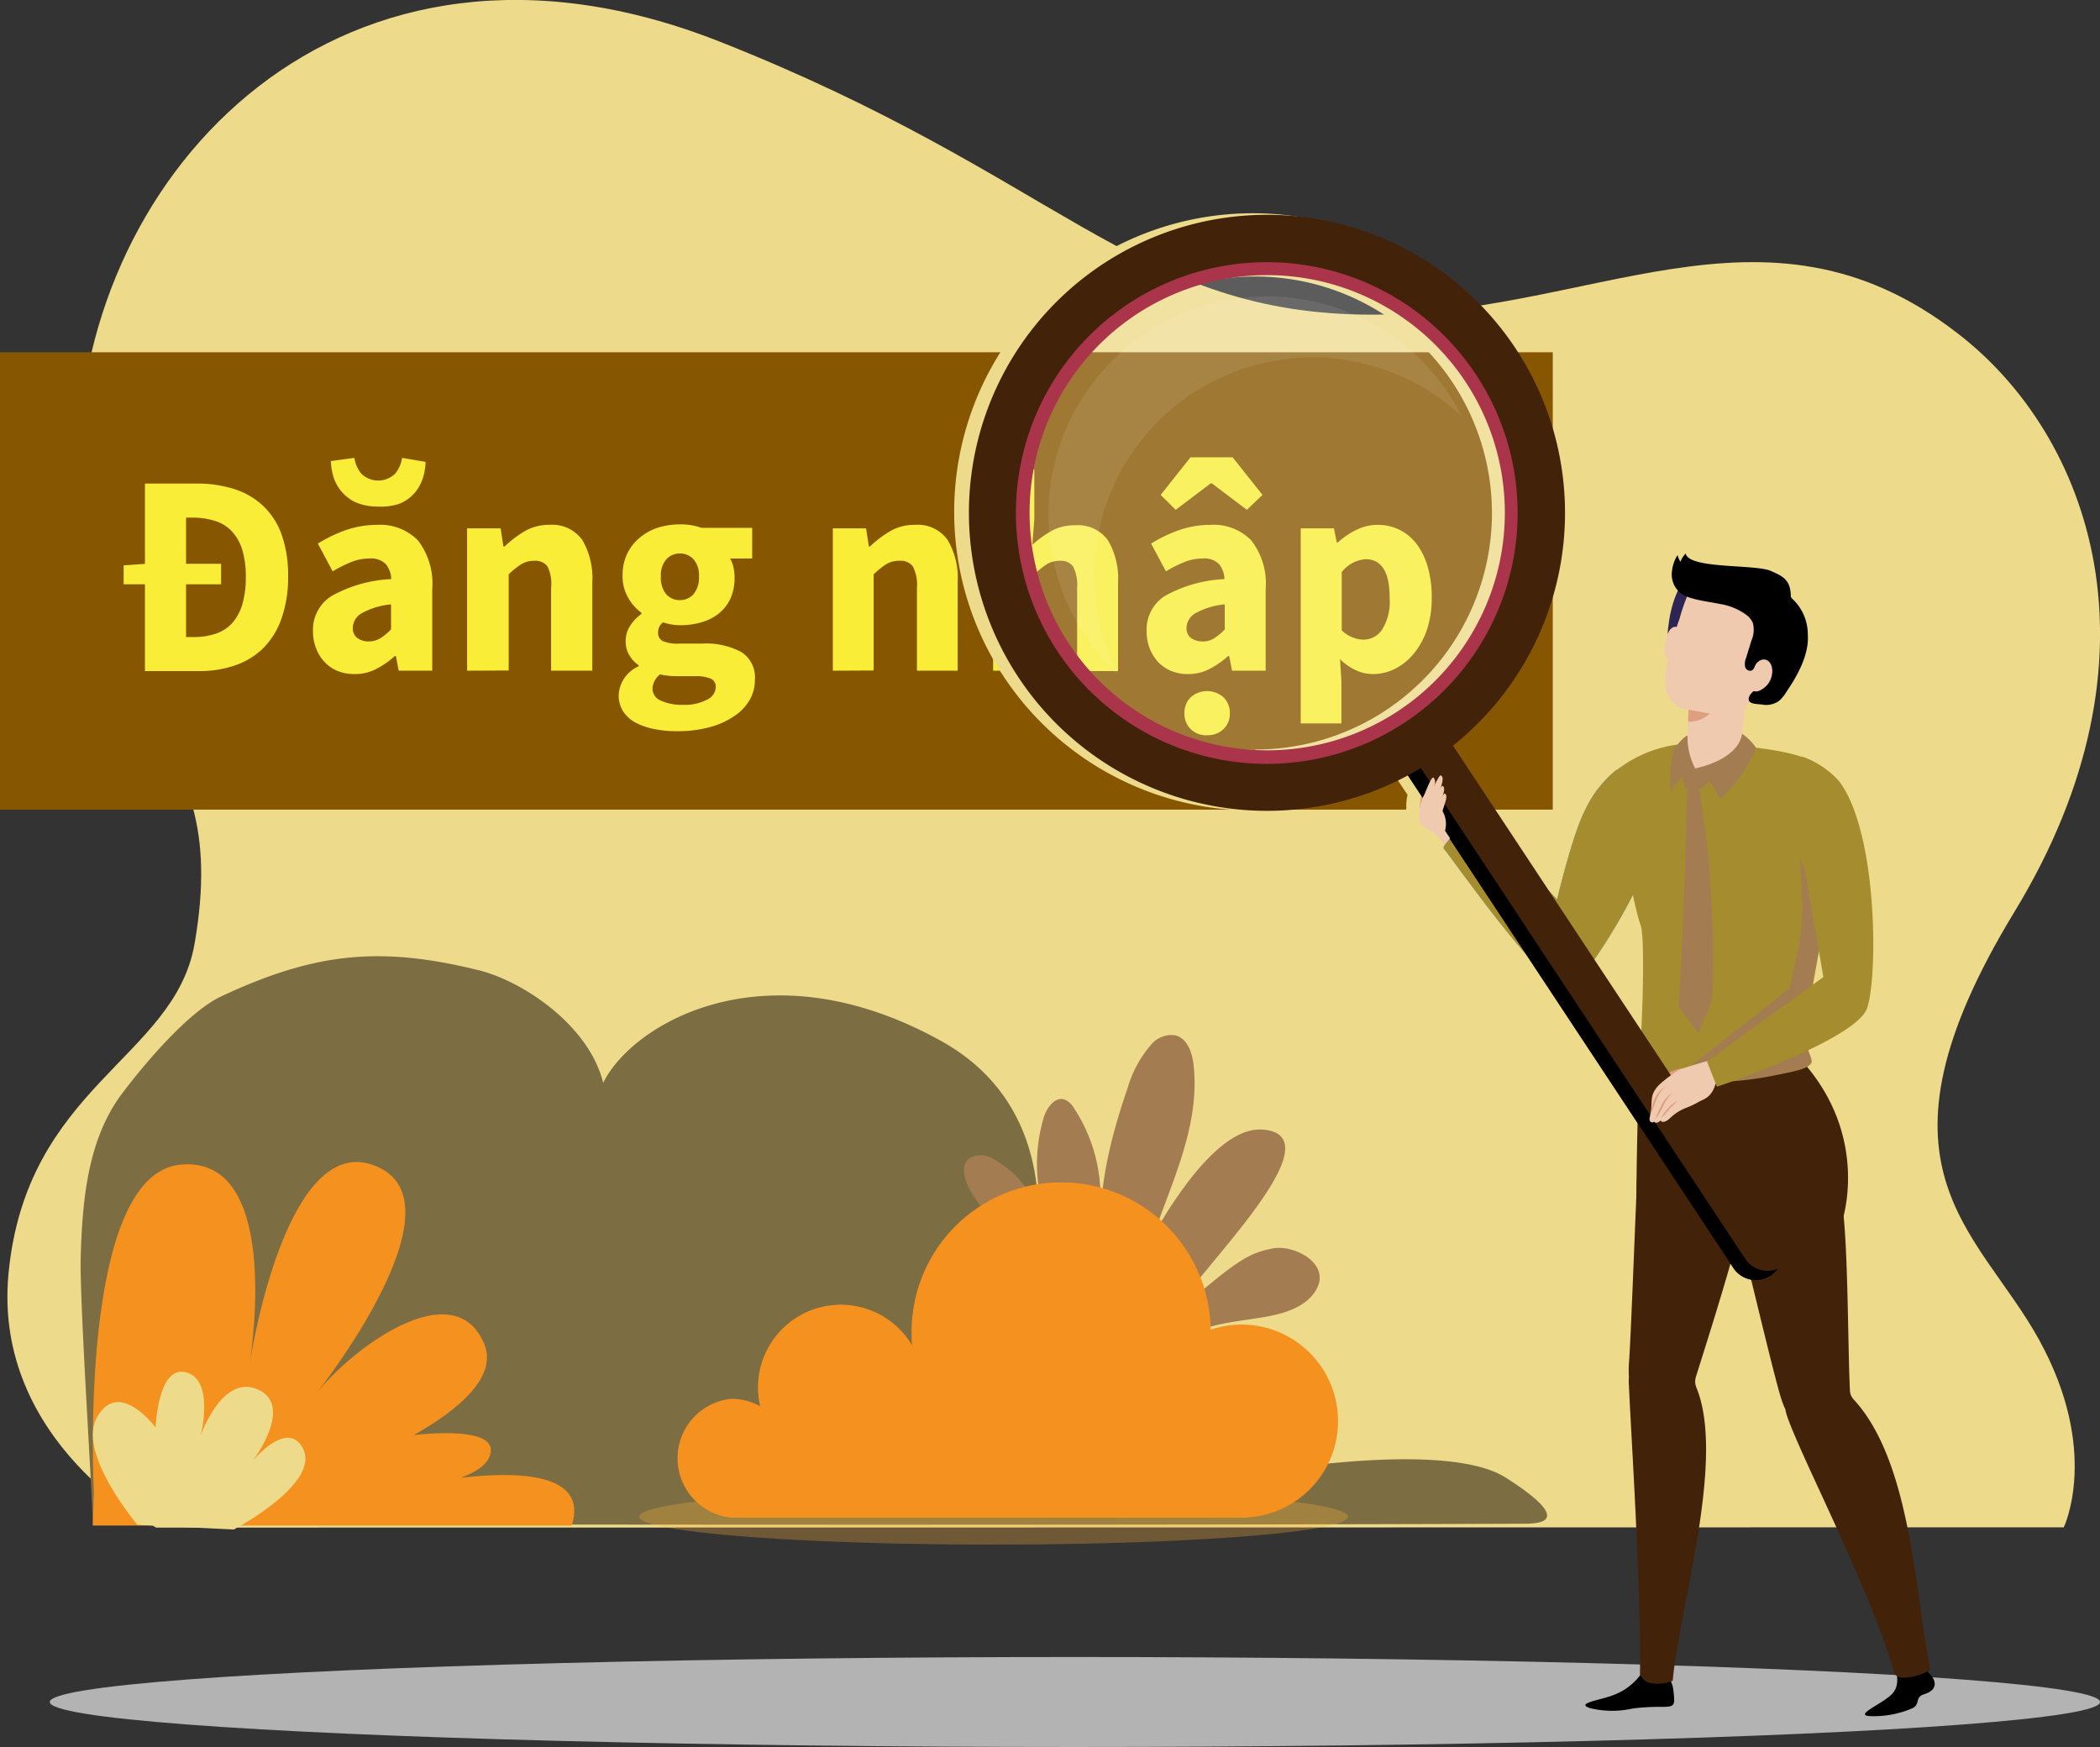 <svg xmlns="http://www.w3.org/2000/svg" viewBox="0 0 210.95 175.51"><rect x="0" y="0" width="210.95" height="175.51" fill="#333333" stroke="none"/><defs><style>.cls-1{isolation:isolate;}.cls-2{fill:#b3b3b3;}.cls-3{fill:#eddb8b;}.cls-4{fill:#875601;}.cls-5{fill:#f9ed38;}.cls-6{fill:#7c6d43;}.cls-7{fill:#f5911e;}.cls-8{fill:#f9ae3b;opacity:0.3;}.cls-17,.cls-9{fill:#a47c52;}.cls-10,.cls-17{mix-blend-mode:multiply;}.cls-11{fill:#43220a;}.cls-12{fill:#72bfbb;}.cls-13{fill:#a58c2f;}.cls-14{fill:#dd9f80;}.cls-15{fill:#2d2355;}.cls-16{fill:#f0caaf;}.cls-18,.cls-19{fill:#fff;}.cls-18{opacity:0.2;}.cls-19{opacity:0.08;}.cls-20{fill:#aa354b;}</style></defs><g class="cls-1"><g id="BACKGROUND"><ellipse id="_Path_" data-name="&lt;Path&gt;" class="cls-2" cx="107.98" cy="170.99" rx="102.98" ry="4.52"/><path class="cls-3" d="M15.69,153.47S-.73,144.94.85,128c1.77-18.88,16.67-21.64,18.69-33.16C23.66,71.29,7.44,74.07,7.86,46.12c.43-28.85,26.38-57,64.48-41.92,33.89,13.4,41.39,26.93,64.28,27.4s40.43-13.27,60,1.87C210,43.74,218,65.9,202.36,91.6s-3.71,31.79,2.47,43,2.48,18.84,2.48,18.84Z"/><rect class="cls-4" y="35.39" width="155.98" height="45.95"/><path class="cls-5" d="M12.42,58.7V56.8l2.14-.15V48.58h5.17a12.4,12.4,0,0,1,3.8.55,7.63,7.63,0,0,1,2.9,1.69,7.37,7.37,0,0,1,1.86,2.89,12.19,12.19,0,0,1,.65,4.18,12.37,12.37,0,0,1-.65,4.21,7.83,7.83,0,0,1-1.83,3,7.41,7.41,0,0,1-2.83,1.74,10.91,10.91,0,0,1-3.67.58h-5.4V58.7ZM18.69,64h.79a6.82,6.82,0,0,0,2.14-.32,3.9,3.9,0,0,0,1.63-1,4.91,4.91,0,0,0,1.06-1.86,9.34,9.34,0,0,0,.38-2.86,9.09,9.09,0,0,0-.38-2.81,4.62,4.62,0,0,0-1.06-1.81,3.8,3.8,0,0,0-1.63-1A7.48,7.48,0,0,0,19.48,52h-.79v4.64h3.52V58.7H18.69Z"/><path class="cls-5" d="M35.6,67.72a4.41,4.41,0,0,1-1.73-.33,3.7,3.7,0,0,1-1.3-.92,4.06,4.06,0,0,1-.83-1.37,4.67,4.67,0,0,1-.3-1.7,4,4,0,0,1,1.86-3.52,13.49,13.49,0,0,1,6-1.7,2.44,2.44,0,0,0-.55-1.51,2.07,2.07,0,0,0-1.64-.56,4.86,4.86,0,0,0-1.79.34,12.92,12.92,0,0,0-1.9.95l-1.49-2.79a14.44,14.44,0,0,1,2.83-1.36,9.52,9.52,0,0,1,3.13-.52A5.29,5.29,0,0,1,42,54.31a7.13,7.13,0,0,1,1.42,4.88v8.19H40.05l-.28-1.47h-.11a8.91,8.91,0,0,1-1.89,1.31A4.65,4.65,0,0,1,35.6,67.72ZM38,50.89a5.68,5.68,0,0,1-2.09-.35,4,4,0,0,1-1.46-1,4.29,4.29,0,0,1-.89-1.44,6,6,0,0,1-.32-1.78L35.6,46a3.2,3.2,0,0,0,.71,1.6,2.43,2.43,0,0,0,3.37,0,3.2,3.2,0,0,0,.71-1.6l2.36.4a6,6,0,0,1-.32,1.78,4.41,4.41,0,0,1-.87,1.44,4,4,0,0,1-1.47,1A5.75,5.75,0,0,1,38,50.89ZM37,64.44a2.25,2.25,0,0,0,1.21-.32,6.13,6.13,0,0,0,1.07-.89V60.72a7.41,7.41,0,0,0-3,.92,1.74,1.74,0,0,0-.84,1.44,1.22,1.22,0,0,0,.43,1A1.89,1.89,0,0,0,37,64.44Z"/><path class="cls-5" d="M46.92,67.38V53.08h3.37l.28,1.82h.12a10.78,10.78,0,0,1,2-1.52,4.73,4.73,0,0,1,2.5-.65,3.7,3.7,0,0,1,3.31,1.53,7.57,7.57,0,0,1,1,4.24v8.88H55.36V59.05A4,4,0,0,0,55,56.91a1.5,1.5,0,0,0-1.31-.57,2.45,2.45,0,0,0-1.35.36,7.78,7.78,0,0,0-1.24,1v9.66Z"/><path class="cls-5" d="M68,73.46a10.92,10.92,0,0,1-2.29-.22,6.78,6.78,0,0,1-1.86-.64,3.43,3.43,0,0,1-1.25-1.13,2.94,2.94,0,0,1-.45-1.64,3.33,3.33,0,0,1,2-2.89v-.11a3.12,3.12,0,0,1-.93-1,2.67,2.67,0,0,1-.37-1.47,2.76,2.76,0,0,1,.45-1.49,4.27,4.27,0,0,1,1.13-1.19v-.12a4.67,4.67,0,0,1-1.31-1.48,4.25,4.25,0,0,1-.58-2.24A5,5,0,0,1,63,55.63,4.83,4.83,0,0,1,64.29,54a5.33,5.33,0,0,1,1.84-1,7.5,7.5,0,0,1,2.17-.32,6.21,6.21,0,0,1,2.17.35h5.09v3.08H73.34a3,3,0,0,1,.32.81A4.48,4.48,0,0,1,73.79,58a5.12,5.12,0,0,1-.42,2.15,4.22,4.22,0,0,1-1.17,1.49,4.89,4.89,0,0,1-1.75.88,7.4,7.4,0,0,1-2.15.29,5.18,5.18,0,0,1-1.69-.29,1.43,1.43,0,0,0-.39.46,1.36,1.36,0,0,0-.11.61.86.86,0,0,0,.46.81,3.73,3.73,0,0,0,1.65.26h2.25a7.5,7.5,0,0,1,4,.85,3,3,0,0,1,1.36,2.78,4,4,0,0,1-.54,2.06A5,5,0,0,1,73.67,72a8,8,0,0,1-2.44,1.07A12.4,12.4,0,0,1,68,73.46Zm.65-2.65A4.67,4.67,0,0,0,71,70.3a1.45,1.45,0,0,0,.9-1.25.88.88,0,0,0-.55-.89,4.17,4.17,0,0,0-1.59-.23H68.27c-.49,0-.88,0-1.18-.05a5.2,5.2,0,0,1-.79-.13,2,2,0,0,0-.76,1.41,1.32,1.32,0,0,0,.85,1.23A5.07,5.07,0,0,0,68.64,70.81ZM68.3,60.29a1.79,1.79,0,0,0,1.36-.59,2.58,2.58,0,0,0,.55-1.81,2.39,2.39,0,0,0-.55-1.71,1.88,1.88,0,0,0-2.72,0,2.43,2.43,0,0,0-.55,1.73,2.58,2.58,0,0,0,.55,1.81A1.79,1.79,0,0,0,68.3,60.29Z"/><path class="cls-5" d="M83.66,67.38V53.08H87l.28,1.82h.11a11.13,11.13,0,0,1,2-1.52,4.79,4.79,0,0,1,2.51-.65,3.67,3.67,0,0,1,3.3,1.53,7.49,7.49,0,0,1,1,4.24v8.88H92.11V59.05a4,4,0,0,0-.41-2.14,1.5,1.5,0,0,0-1.31-.57A2.43,2.43,0,0,0,89,56.7a7.78,7.78,0,0,0-1.24,1v9.66Z"/><path class="cls-5" d="M99.76,67.38V47.17h4.14v5l-.2,2.56a11.1,11.1,0,0,1,1.83-1.34,4.77,4.77,0,0,1,2.47-.62,3.7,3.7,0,0,1,3.31,1.53,7.57,7.57,0,0,1,1,4.24v8.88H108.2V59.05a4,4,0,0,0-.41-2.14,1.5,1.5,0,0,0-1.31-.57,2.47,2.47,0,0,0-1.35.36,8.23,8.23,0,0,0-1.23,1v9.66Z"/><path class="cls-5" d="M119.34,67.72a4.37,4.37,0,0,1-1.73-.33,3.83,3.83,0,0,1-1.31-.92,4.41,4.41,0,0,1-.83-1.37,4.89,4.89,0,0,1-.29-1.7A4,4,0,0,1,117,59.88a13.49,13.49,0,0,1,6-1.7,2.44,2.44,0,0,0-.55-1.51,2.08,2.08,0,0,0-1.65-.56,4.85,4.85,0,0,0-1.78.34,12.92,12.92,0,0,0-1.9.95l-1.49-2.79a14.44,14.44,0,0,1,2.83-1.36,9.52,9.52,0,0,1,3.13-.52,5.26,5.26,0,0,1,4.12,1.58,7.08,7.08,0,0,1,1.43,4.88v8.19h-3.38l-.28-1.47h-.11a9.17,9.17,0,0,1-1.89,1.31A4.65,4.65,0,0,1,119.34,67.72Zm-2.75-18,3-3.78h4.23l3,3.78-1.57,1.5-3.52-2.66h-.11l-3.52,2.66Zm4.67,24.15a2.22,2.22,0,0,1-1.65-.62,2.13,2.13,0,0,1-.63-1.6,2.16,2.16,0,0,1,.63-1.6,2.49,2.49,0,0,1,3.29,0,2.13,2.13,0,0,1,.64,1.6,2.1,2.1,0,0,1-.64,1.6A2.22,2.22,0,0,1,121.26,73.86Zm-.51-9.42a2.25,2.25,0,0,0,1.21-.32,6.13,6.13,0,0,0,1.07-.89V60.72a7.41,7.41,0,0,0-3,.92,1.74,1.74,0,0,0-.84,1.44,1.22,1.22,0,0,0,.43,1A1.89,1.89,0,0,0,120.75,64.44Z"/><path class="cls-5" d="M130.66,72.68V53.08H134l.28,1.41h.12a7.37,7.37,0,0,1,1.84-1.25,4.69,4.69,0,0,1,2.12-.51,4.81,4.81,0,0,1,4,2,7,7,0,0,1,1.08,2.3,10.61,10.61,0,0,1,.38,3,10,10,0,0,1-.49,3.27A7.68,7.68,0,0,1,142,65.69a5.74,5.74,0,0,1-1.89,1.51,4.82,4.82,0,0,1-2.18.52,4.09,4.09,0,0,1-1.74-.39,5.54,5.54,0,0,1-1.58-1.11l.14,2.28v4.18ZM137,64.26a2.23,2.23,0,0,0,1.83-1,5.3,5.3,0,0,0,.76-3.21c0-2.58-.8-3.87-2.42-3.87a3.35,3.35,0,0,0-2.39,1.3v5.85a3.25,3.25,0,0,0,1.13.72A3.08,3.08,0,0,0,137,64.26Z"/><path class="cls-6" d="M13.23,153.08c42.24.12,100.22.15,139.76,0,1.33,0,5.52,0-1.7-4.61-6.11-3.95-25.43-.4-25.43-.4s4.5-1.8,4.48-4.13a6.33,6.33,0,0,0-3.91-5.34,14.58,14.58,0,0,0-6.85-.9,43.63,43.63,0,0,0-13.8,3.09,4,4,0,1,0-4.65-6.5c3-4,7.56-21.83-6.54-29.68-17.67-9.84-31.1-1.74-34,4.18C59.18,103,52.51,98.57,48.11,97.48c-10-2.48-16.54-1.75-25.89,2.62-3.31,1.55-7.74,6.82-9.94,9.74-3.45,4.56-4,10.63-4.17,16.35-.14,4.29,1.11,22.72,1.21,27"/><path class="cls-7" d="M46.3,148.46c1.79-.67,2.91-1.53,3-2.66.19-2-4.28-2-7.72-1.63,4.57-2.59,8.54-5.95,7-9.31-3.15-7-13.39.72-16.86,5.21,0,0,15.47-19.43,5.84-23C29,113.88,25.41,134.84,25.08,137c.31-2,3-20.9-6.93-20-10.42.94-8.72,32.94-8.72,32.94l-.11,3.32H57.43C59.15,147.89,51.82,147.82,46.3,148.46Z"/><path class="cls-3" d="M23.48,153.66s9.35-4.89,6.74-8.5c-1.65-2.27-4.83,1.6-4.83,1.6s4.18-5.48.56-7.15-5.78,4.58-5.78,4.58,1.4-5.54-1.46-6.32-3.08,5.54-3.08,5.54-3.7-5-5.9-1c-2,3.6,4.07,10.78,4.07,10.78"/><ellipse class="cls-8" cx="99.81" cy="152.37" rx="35.6" ry="2.81"/><path class="cls-9" d="M111.45,130c-2-6.74-.5-14,1.81-20.65a11.52,11.52,0,0,1,2.39-4.42A2.68,2.68,0,0,1,118,104c1.24.25,1.76,1.73,1.9,3,.88,8-4.35,15.24-5.68,23.13"/><path class="cls-9" d="M108.14,131.17c-2.34-4.91-8.48-7.1-10.89-12-.44-.89-.68-2.11.06-2.77a2.32,2.32,0,0,1,2.55.08,10.24,10.24,0,0,1,4.15,4.37,20.83,20.83,0,0,1,1.87,5.8m10.66,10.11a8,8,0,0,1,5-3.46c2-.57,4.08-.7,6.12-1.11,1.86-.37,3.87-1.14,4.68-2.86,1.16-2.48-2.38-4.28-4.41-3.92-2.64.48-3.87,1.39-9.66,6.36.12-2.21,16.13-17.06,9-18.24a4.26,4.26,0,0,0-1.38,0c-5.67.92-11.93,13.91-12.33,15.17a1.22,1.22,0,0,1-.36.62.91.91,0,0,1-1.17-.18,2.61,2.61,0,0,1-.51-1.18,80.38,80.38,0,0,1-1-8.64,16.19,16.19,0,0,0-2.74-8.15,1.88,1.88,0,0,0-.83-.7c-.94-.33-1.75.75-2.07,1.69a16.35,16.35,0,0,0,0,9.55,42.84,42.84,0,0,0,3.85,8.88"/><path class="cls-7" d="M124.71,133.07a9.59,9.59,0,0,0-3.09.52,15,15,0,0,0-30.05.44c0,.38,0,.75.05,1.13a8.32,8.32,0,0,0-15.48,4.23,8.43,8.43,0,0,0,.22,1.89,5.9,5.9,0,0,0-2.9-.75,6,6,0,0,0,0,11.94h51.25a9.7,9.7,0,0,0,0-19.4Z"/><g class="cls-10"><path class="cls-3" d="M166.16,62.89c0,.23,0,.46,0,.68a4.59,4.59,0,0,0-.37,1.79.87.87,0,0,0,.41.83,6,6,0,0,0,0,3.83v-7.4ZM161,77.34a3.59,3.59,0,0,0-.36.28l-.09.07,0,0a13,13,0,0,0-2.66,3.61,50.81,50.81,0,0,0-2.85,9l-.75-.76-9.7-14.69a30,30,0,1,0-4.54,3l1.34,2a4.69,4.69,0,0,0-.12,1.31,5.27,5.27,0,0,0-.08.84,1.43,1.43,0,0,0,.09.61c.25.45,1.3,1,1.69,1.27a4.15,4.15,0,0,1,.75,1c-.08.17-.11.3,0,.38.34.32,4.73,6.59,8.25,10.59l7.75,11.72,3.43,5.2c-.05,2.55-.11,5.38-.11,7.45-.18,4.11-.42,10.31-.6,14a5.22,5.22,0,0,0,3.86-5.12V74.91A12.67,12.67,0,0,0,161,77.34Zm-34.9-2a23.78,23.78,0,1,1,23.77-23.77A23.77,23.77,0,0,1,126.06,75.3Zm37.32,28.16-4.65-7a72.09,72.09,0,0,0,3.8-6.44,23.7,23.7,0,0,0,.76,3C163.71,94.19,163.51,100.88,163.38,103.46Z"/></g><path d="M164.72,168.35a6,6,0,0,1-2.46,1.87c-1.32.58-4.1.86-2.55,1.38a9.28,9.28,0,0,0,4.26.05,19.93,19.93,0,0,1,2.88-.17c1.42,0,1.43-.1,1.24-1.7C167.83,167.57,165.36,167.11,164.72,168.35Z"/><path d="M190.48,167.55c-.08.45.55,1.8-.58,2.79s-3.69,2-2,2.07a9.85,9.85,0,0,0,4.2-.79c.86-.42.17-1.1,1.24-1.43,1.42-.45,1.13-1.49.39-2.13C192.8,165.94,190.73,166.11,190.48,167.55Z"/><path class="cls-11" d="M185.06,122.64s3.39-10-6.22-18.17a36.75,36.75,0,0,1-9.28,2.3,22.74,22.74,0,0,1-4.9-.1s-.27,8.85-.28,13.62Z"/><path class="cls-11" d="M165.69,112.13c-.76.28-1,2.57-1.13,4.13s-.7,17.78-.93,20.71a10.26,10.26,0,0,0,0,1.36,4.77,4.77,0,0,0,0,.86c.2,4.76,1.21,19.82,1.11,29a1.78,1.78,0,0,0,.74.82,3.81,3.81,0,0,0,2.55-.16c.64-7.25,5.35-22.25,2.37-29.47a1.56,1.56,0,0,1-.06-1c1.43-4.56,4.25-13.39,4.84-16.88C176.15,115.64,169.47,110.7,165.69,112.13Z"/><path class="cls-11" d="M186.22,140.61a1.4,1.4,0,0,1-.39-.89c-.24-5-.16-16.19-.94-19.72-1.28-5.81-8-8.22-10.94-5.48-.6.55-.73,3.62-.25,5.12s4.33,18.06,5.22,20.86a9.39,9.39,0,0,0,.42,1.08,4.69,4.69,0,0,0,.22.81c1.59,4.49,8.16,16.94,10.77,25.77a1,1,0,0,0,.77.39,5.58,5.58,0,0,0,2.81-.8C192.38,160.6,192.1,147,186.22,140.61Z"/><path class="cls-12" d="M159.26,81.32c-1.61,3.1-3.34,11.33-3.74,12.59,0,0,4.22,1,3,4.73a56.65,56.65,0,0,0,5.81-9.34c1-1.79,2.33-1.21,2.33-1.21L162.4,77.33A11.28,11.28,0,0,0,159.26,81.32Z"/><path class="cls-12" d="M159.26,81.32c-1.61,3.1-3.34,11.33-3.74,12.59,0,0,4.22,1,3,4.73a56.65,56.65,0,0,0,5.81-9.34c1-1.79,2.33-1.21,2.33-1.21L162.4,77.33A11.28,11.28,0,0,0,159.26,81.32Z"/><path class="cls-12" d="M147.71,82.49s-3.13,2.34-2.64,2.82S154.74,99,157.16,99.18c1,.07,2.3-1.12,2.57-2.39.1-.47.17-1,.24-1.47C159,91.51,147.71,82.49,147.71,82.49Z"/><path class="cls-12" d="M147.71,82.49s-3.13,2.34-2.64,2.82S154.74,99,157.16,99.18c1,.07,2.3-1.12,2.57-2.39.1-.47.17-1,.24-1.47C159,91.51,147.71,82.49,147.71,82.49Z"/><path class="cls-13" d="M159.26,81.32c-1.61,3.1-3.34,11.33-3.74,12.59,0,0,4.22,1,3,4.73a56.65,56.65,0,0,0,5.81-9.34c1-1.79,2.33-1.21,2.33-1.21L162.4,77.33A11.28,11.28,0,0,0,159.26,81.32Z"/><path class="cls-13" d="M147.71,82.49s-3.13,2.34-2.64,2.82S154.74,99,157.16,99.18c1,.07,2.3-1.12,2.57-2.39.1-.47.17-1,.24-1.47C159,91.51,147.71,82.49,147.71,82.49Z"/><path class="cls-14" d="M142.86,79.58a4.9,4.9,0,0,0-.22,1.66l.67-.83Z"/><path class="cls-15" d="M169.82,58c-.85.24-1.3,1.34-1.58,2.08a11.89,11.89,0,0,0-.64,2.82,3.9,3.9,0,0,0,.14,2,4.83,4.83,0,0,0,.55.86,2,2,0,0,0,.4.42.61.61,0,0,0,.55.09c.27-.1.37-.41.45-.68a18.06,18.06,0,0,1,2-5.12"/><path class="cls-16" d="M168.88,63.62c0-.57-.61-.94-1.13-.35a3.53,3.53,0,0,0-.56,2.08c0,.82.6,1,1.12,1.09"/><path class="cls-13" d="M162,77.69a12.72,12.72,0,0,1,8.67-3c3.06.1,11.38.6,12.3,2.64.48,1,1,11.74.29,15.43-.52,2.77-1.86,9.64-1.86,11.3s.89,2.37.48,2.85c-.93,1.08-7.3,1.53-10.28,1.53-2.66,0-7.19-.71-7.42-1.56-.34-1.27.52-1.22.64-2.54s.45-9.93,0-11.34c-.88-2.55-1.31-6.69-2-8.57C162.19,83,160.73,78.71,162,77.69Z"/><path class="cls-17" d="M180.88,86.34c.31.66,2.47,4.12,2.47,4.12l.08.41a15.2,15.2,0,0,1-.22,1.85c-.52,2.77-1.86,9.64-1.86,11.3s.86,2.34.48,2.85c-.74,1-12.73,3.23-12.14.45.05-.25,10.07-7.89,10.12-8.15.46-2.19.86-3.77,1.07-5.37C181.36,90,180.56,85.68,180.88,86.34Z"/><path class="cls-16" d="M169.6,71a32.84,32.84,0,0,1-.17,3.62,5.62,5.62,0,0,1-.82.47s.49,3,1.24,2.8,5.76-2.76,5.76-2.76-.71-.28-.71-.57.68-5.75.68-5.75"/><path class="cls-16" d="M173.08,58.37c-.73.19-2.65-.2-3.18.59a18.44,18.44,0,0,0-1.2,3.25c-.39,1-.65,2.18-.94,3.27-.37,1.42-1,4,.4,5.2a1.82,1.82,0,0,0,1.07.55c.65.11,1.31.25,2,.37a6.63,6.63,0,0,0,3.16.06c1.35-.43,2.09-2.29,2.44-3.55l2-7.23Z"/><path class="cls-9" d="M169.48,79.24s-.29,13.58-.85,21.83l2,2.76,1.37-3.45a104.83,104.83,0,0,0-1.3-21Z"/><path class="cls-9" d="M169,78.05l0,.19a3.35,3.35,0,0,0,.41,1h0l1.22.1s.84-.44,1-.91-1.37-1.24-1.37-1.24l-.18.07A2.82,2.82,0,0,0,169,78Z"/><path class="cls-17" d="M175,73.72a5.12,5.12,0,0,1,1.4,1.41,14.46,14.46,0,0,1-3.62,5.17,7.18,7.18,0,0,0-2.49-3.11S174.55,76.43,175,73.72Z"/><path class="cls-17" d="M170.28,77.19a5.3,5.3,0,0,0-2.44,2.32,11.76,11.76,0,0,1,.33-4.3s1-1.28,1.35-1.31A6.73,6.73,0,0,0,170.28,77.19Z"/><path class="cls-14" d="M169.08,107.32a4.52,4.52,0,0,0-2.93,1.64c-.07.07-.15.16-.13.25s.16.18.28.2c.71.11.82-.34,1.48-.61l1.33-.58"/><path class="cls-11" d="M176.38,128.6a2.73,2.73,0,0,1-2.27-1.22l-32.8-49.65a2.72,2.72,0,0,1,4.53-3l32.81,49.65a2.72,2.72,0,0,1-2.27,4.22Z"/><path d="M178.59,127.46a2.59,2.59,0,0,1-.71.69,2.66,2.66,0,0,1-1.5.45,2.7,2.7,0,0,1-2.26-1.22L141.31,77.73a2.72,2.72,0,0,1,.77-3.77,2.16,2.16,0,0,1,.48-.24,2.69,2.69,0,0,0-.07,3.08l32.81,49.65a2.7,2.7,0,0,0,2.27,1.22A2.62,2.62,0,0,0,178.59,127.46Z"/><circle class="cls-18" cx="127.28" cy="51.75" r="25.18" transform="translate(-10.1 54.15) rotate(-23.13)"/><path class="cls-19" d="M146.85,41.84a21.94,21.94,0,0,0-34.59,25.89,21.94,21.94,0,1,1,34.59-25.89Z"/><path class="cls-20" d="M127.29,79.92A28.4,28.4,0,1,1,151,35.87h0a28.39,28.39,0,0,1-23.66,44.05Zm-.08-52.28a23.87,23.87,0,1,0,20,10.71h0A23.91,23.91,0,0,0,127.21,27.64Z"/><path class="cls-11" d="M127.3,81.46A29.94,29.94,0,1,1,152.24,35h0A29.94,29.94,0,0,1,127.3,81.46Zm-.09-55.12a25.2,25.2,0,1,0,21.06,11.3h0A25.18,25.18,0,0,0,127.21,26.34Z"/><path class="cls-16" d="M173.35,106.12c-1.17.25-4.31,1.18-4.64,1.34a13.6,13.6,0,0,0-2,1.48c-1.18,1.18-.58,1.73-1,3.34a.72.72,0,0,0,0,.25.27.27,0,0,0,.45.16c.13.2.49.08.67-.15,0,.16.22.26.58.06.2-.11.16-.1.61-.5a4.64,4.64,0,0,1,1.28-.77,10,10,0,0,0,1.24-.57c.48-.32,1.33-.39,1.75-1.75a1.39,1.39,0,0,1,.65-.66l1.92-1.2"/><path class="cls-13" d="M180.59,84.05c.5,1.77,2.57,14.11,2.57,14.11l-11.69,8.47,1,2.55s14-4.69,15.09-7.91,1.06-17.71-2.83-22.8A8.91,8.91,0,0,0,181,76"/><path class="cls-14" d="M168.59,110.56a10.55,10.55,0,0,0-.9.86,5,5,0,0,1-.86.93,6.11,6.11,0,0,1,.72-1A3.3,3.3,0,0,1,168.59,110.56Z"/><path class="cls-14" d="M168,109.79a3,3,0,0,0-.51.6,5.15,5.15,0,0,0-.4.67,5.85,5.85,0,0,1-.82,1.38c.18-.51.43-1,.65-1.46a2.88,2.88,0,0,1,.47-.67A2,2,0,0,1,168,109.79Z"/><path class="cls-14" d="M167.21,109.16a7.21,7.21,0,0,1-.47.62,2.49,2.49,0,0,0-.34.67c-.19.47-.36,1-.55,1.44a4.2,4.2,0,0,1,.38-1.52,2.31,2.31,0,0,1,.43-.67C166.83,109.51,167,109.36,167.21,109.16Z"/><path class="cls-16" d="M143.89,82.42s.6-1.55.79-2,.38-.77.49-.68.16.25.09.56-.41,1.33-.41,1.33"/><path d="M177.53,66.85c-.45-.26-.81-.55-1.1-.11-.16.24-.26.56-.53.64a.53.53,0,0,1-.61-.44,1.56,1.56,0,0,1,.1-.82l.55-1.78a2.68,2.68,0,0,0,.13-1.78,2.07,2.07,0,0,0-.56-.72,6,6,0,0,0-2.73-1.16c-1-.21-2-.31-2.94-.61a3.06,3.06,0,0,1-1.11-.56,2.42,2.42,0,0,1-.8-1.81,3.82,3.82,0,0,1,.58-1.93,3.08,3.08,0,0,0,.29.67,2.55,2.55,0,0,1,.53-.84c.29,1.59,7,1.06,8.56,1.76,1.08.49,2,.81,2,2.57a.63.63,0,0,0,.21.28,4.89,4.89,0,0,1,1.5,3.55c.14,1.95-1,4.07-2.11,5.68a3.54,3.54,0,0,1-.82,1,2.22,2.22,0,0,1-1.56.36c-.48-.1-1.44,0-1.45-.55s.75-1,1-1.26"/><path class="cls-16" d="M175.78,68.7a.74.74,0,0,0,.12.58.75.75,0,0,0,.8.12A2.12,2.12,0,0,0,178,67.76c.16-.85-.29-1.69-1.06-1.47a1.12,1.12,0,0,0-.73,1.11"/><path class="cls-14" d="M169.61,71.3l2.14.39a3,3,0,0,1-2.17.81"/><path class="cls-16" d="M145.09,84.93a4.15,4.15,0,0,0-.75-1c-.38-.32-1.44-.82-1.68-1.27s0-2.77.7-3,1.42,1.54,1.73,2.21a2.68,2.68,0,0,1,.07,1.59l.49.74S145.31,84.63,145.09,84.93Z"/><path class="cls-16" d="M142.86,80.36s.47-1.14.65-1.55.38-.77.5-.68a.7.7,0,0,1,.12.64c-.07.32-.42,1.34-.42,1.34"/><path class="cls-16" d="M143.17,81.09s.73-1.86,1-2.35.45-.93.6-.82.19.3.11.68-.51,1.61-.51,1.61"/><path class="cls-16" d="M143.66,81.6s.61-1.54.79-1.95.38-.77.5-.68.15.25.09.57-.42,1.33-.42,1.33"/></g></g></svg>